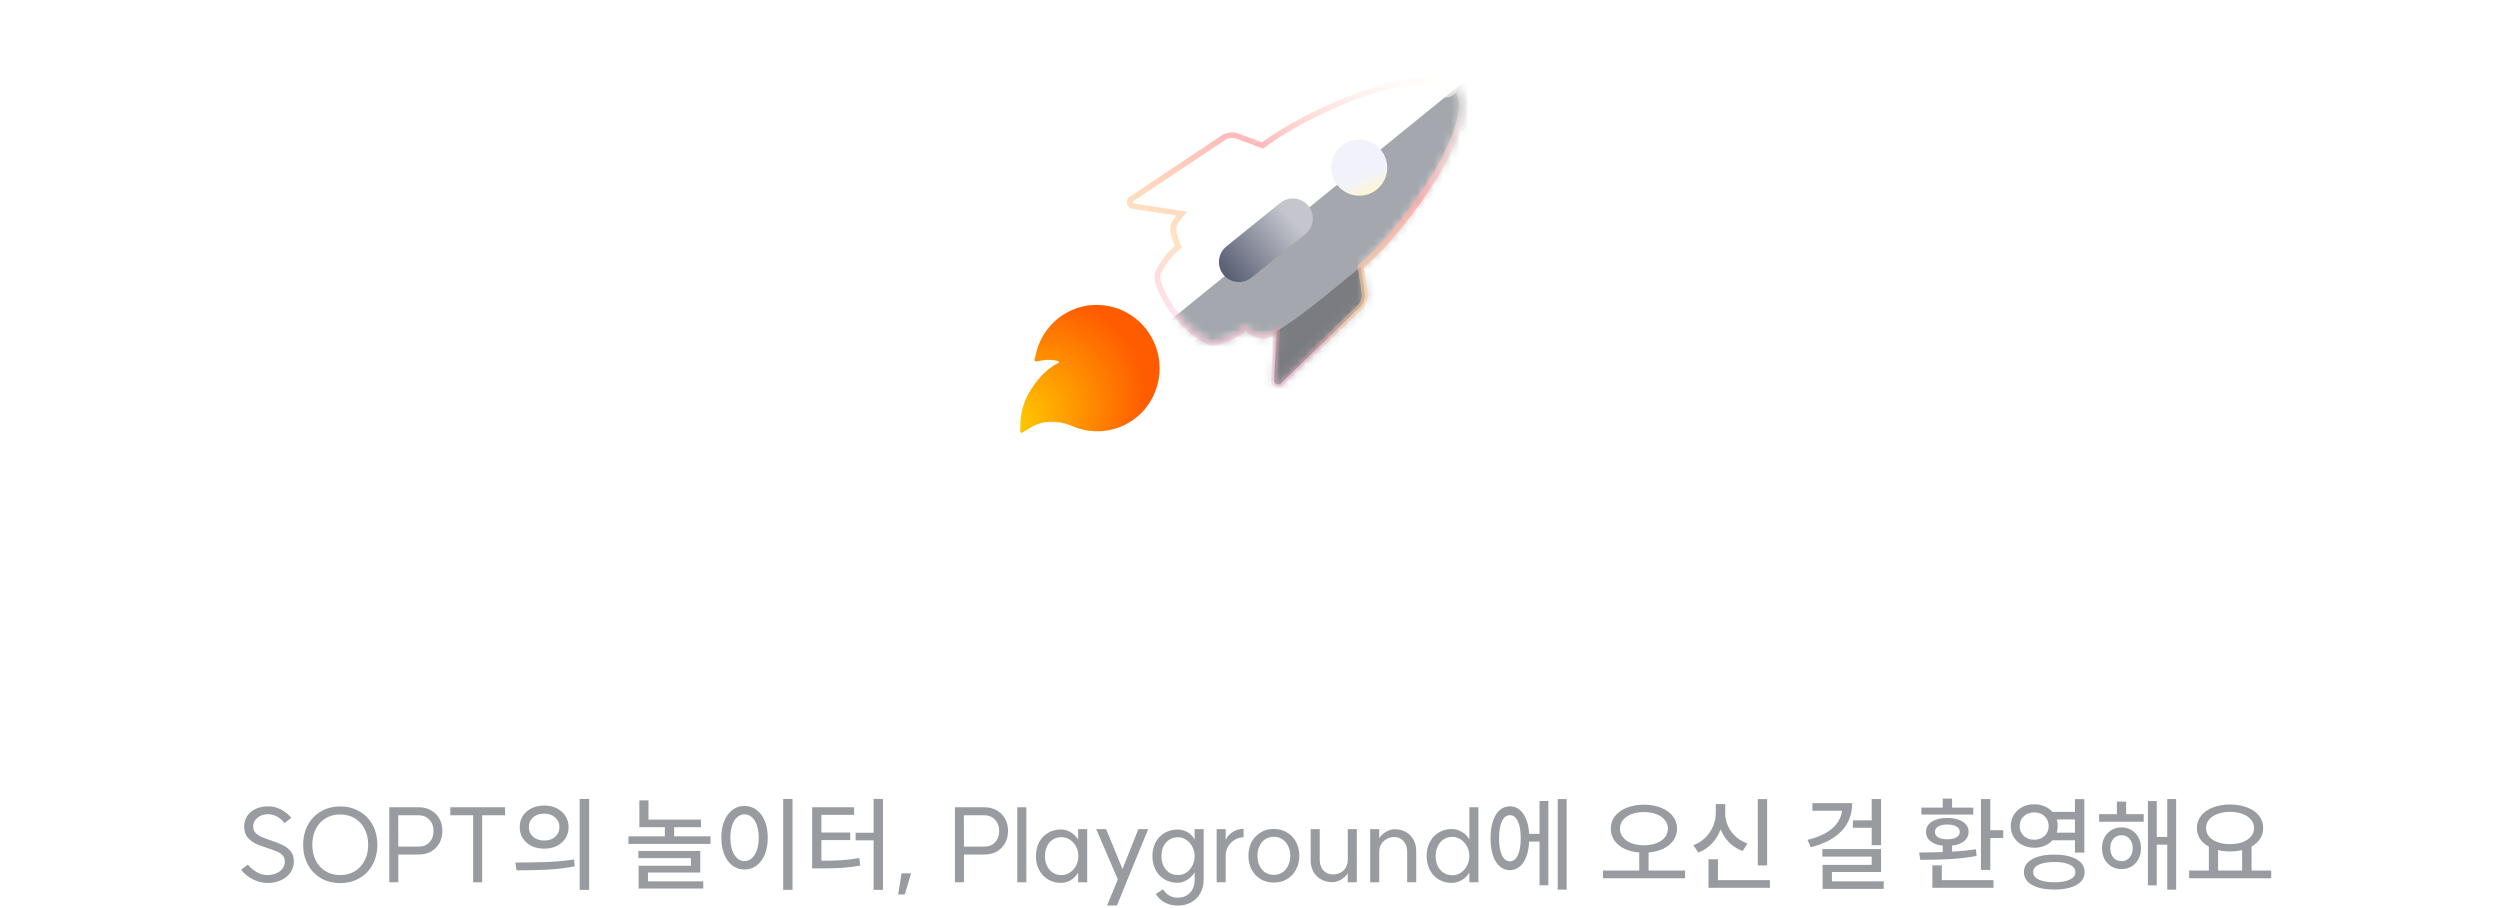 <svg width="292" height="106" viewBox="0 0 292 106" fill="none" xmlns="http://www.w3.org/2000/svg">
<path d="M3.181 77.616C3.703 78.786 4.729 79.416 6.259 79.362C8.527 79.29 9.319 76.572 7.015 75.87C6.169 75.564 4.675 75.15 3.379 74.286C1.525 73.026 1.309 71.046 2.011 69.57C2.785 67.95 4.819 67.392 6.133 67.5C7.285 67.59 8.869 68.04 9.841 69.444L8.059 70.668C7.555 69.948 6.835 69.732 5.971 69.66C5.215 69.606 4.297 69.804 3.955 70.506C3.685 71.136 3.631 71.82 4.585 72.486C5.593 73.17 6.817 73.512 7.717 73.836C12.271 75.294 10.975 81.396 6.331 81.522C4.081 81.594 2.029 80.424 1.201 78.462L3.181 77.616ZM18.444 79.164C21.18 79.164 22.98 77.112 22.98 74.502C22.98 71.91 21.18 69.84 18.444 69.84C15.708 69.84 13.908 71.91 13.908 74.502C13.908 77.112 15.708 79.164 18.444 79.164ZM11.748 74.502C11.748 70.758 14.484 67.662 18.444 67.662C22.404 67.662 25.158 70.758 25.158 74.502C25.158 78.264 22.404 81.342 18.444 81.342C14.484 81.342 11.748 78.264 11.748 74.502ZM32.748 74.592C33.99 74.592 34.98 73.494 34.98 72.27C34.98 71.028 33.972 69.93 32.73 69.93H29.256V74.592H32.748ZM27.096 81.198V67.806H32.712C35.178 67.806 37.14 69.804 37.14 72.27C37.14 74.7 35.178 76.716 32.712 76.716H29.256V81.198H27.096ZM47.812 67.806V69.93H44.05V81.198H41.89V69.93H38.092V67.806H47.812ZM55.121 67.32H66.299V68.76C66.299 70.272 66.299 71.928 65.885 74.196H68.027V76.014H61.781V82.53H59.531V76.014H53.447V74.196H63.653C64.067 72.108 64.103 70.506 64.103 69.102H55.121V67.32ZM72.924 67.23H75.192V68.58C75.192 70.74 76.29 72.738 78.828 73.548L77.657 75.294C75.966 74.7 74.796 73.584 74.112 72.162C73.391 73.818 72.096 75.132 70.188 75.78L69.017 73.98C71.736 73.098 72.924 70.938 72.924 68.688V67.23ZM71.645 79.362C71.645 77.418 73.769 76.248 77.171 76.248C80.573 76.248 82.68 77.418 82.68 79.362C82.68 81.36 80.573 82.512 77.171 82.512C73.769 82.512 71.645 81.36 71.645 79.362ZM73.895 79.362C73.895 80.316 75.029 80.802 77.171 80.802C79.296 80.802 80.466 80.316 80.466 79.362C80.466 78.444 79.296 77.976 77.171 77.976C75.029 77.976 73.895 78.444 73.895 79.362ZM77.37 71.172V69.354H80.376V66.384H82.626V75.834H80.376V71.172H77.37ZM96.198 66.366H98.412V78.588H96.198V77.274H93.138V75.762H96.198V66.366ZM84.822 73.53C87.774 73.53 91.698 73.494 95.1 73.062L95.244 74.646C93.966 74.862 92.652 75.006 91.356 75.114V78.156H89.124V75.24C87.684 75.294 86.316 75.312 85.11 75.312L84.822 73.53ZM85.992 69.804C85.992 68.094 87.648 66.924 90.006 66.924C92.364 66.924 94.02 68.094 94.02 69.804C94.02 71.532 92.364 72.666 90.006 72.666C87.648 72.666 85.992 71.532 85.992 69.804ZM86.874 82.206V77.436H89.088V80.424H98.79V82.206H86.874ZM88.116 69.804C88.116 70.614 88.908 71.046 90.006 71.046C91.14 71.046 91.914 70.614 91.914 69.804C91.914 68.994 91.14 68.562 90.006 68.562C88.908 68.562 88.116 68.994 88.116 69.804ZM107.916 67.176C111.318 67.176 113.928 69.048 113.928 71.82C113.928 74.628 111.318 76.464 107.916 76.464C104.532 76.464 101.904 74.628 101.904 71.82C101.904 69.048 104.532 67.176 107.916 67.176ZM100.644 80.532V78.696H115.242V80.532H100.644ZM104.1 71.82C104.1 73.584 105.684 74.646 107.916 74.646C110.166 74.646 111.75 73.584 111.75 71.82C111.75 70.056 110.166 68.994 107.916 68.994C105.684 68.994 104.1 70.056 104.1 71.82ZM116.377 78.876H122.533V76.41H118.069V71.01H127.105V69.192H118.033V67.428H129.319V72.738H120.265V74.628H129.679V76.41H124.765V78.876H130.975V80.694H116.377V78.876ZM146.68 66.384H148.912V70.38H151.09V72.198H148.912V76.086H146.68V66.384ZM136.258 69.606V67.842H139.876V66.258H142.108V67.842H145.744V69.606H136.258ZM137.05 73.008C137.05 71.298 138.67 70.11 141.01 70.11C143.332 70.11 144.952 71.298 144.952 73.008C144.952 74.754 143.332 75.906 141.01 75.906C138.67 75.906 137.05 74.754 137.05 73.008ZM138.472 82.332V76.806H148.912V82.332H138.472ZM139.192 73.008C139.192 73.836 139.912 74.286 141.01 74.286C142.072 74.286 142.81 73.836 142.81 73.008C142.81 72.198 142.072 71.766 141.01 71.766C139.912 71.766 139.192 72.198 139.192 73.008ZM140.65 80.568H146.734V78.57H140.65V80.568ZM155.878 68.22C155.878 72.234 155.5 75.852 153.466 79.056L151.738 78.12C153.394 75.6 153.88 73.134 153.988 70.002H152.26V68.22H155.878ZM155.32 78.912C157.156 76.158 157.534 73.278 157.588 70.002H156.364V68.22H159.478C159.478 69.642 159.442 71.064 159.316 72.45H160.702V66.726H162.79V81.774H160.702V74.232H159.1C158.758 76.23 158.164 78.12 157.048 79.884L155.32 78.912ZM163.816 82.512V66.384H165.922V82.512H163.816ZM178.108 66.384H180.34V72.702H182.698V74.556H180.34V82.512H178.108V66.384ZM167.632 70.56V68.778H171.232V66.636H173.482V68.778H177.046V70.56H167.632ZM168.298 75.348C168.298 73.098 170.026 71.514 172.366 71.514C174.706 71.514 176.452 73.098 176.452 75.348C176.452 77.58 174.706 79.164 172.366 79.164C170.026 79.164 168.298 77.58 168.298 75.348ZM170.44 75.348C170.44 76.59 171.232 77.346 172.366 77.346C173.5 77.346 174.31 76.59 174.31 75.348C174.31 74.088 173.5 73.314 172.366 73.314C171.232 73.314 170.44 74.088 170.44 75.348ZM195.173 66.366H197.297V82.494H195.173V66.366ZM183.239 77.58C186.497 75.636 187.919 73.278 188.225 70.074H184.121V68.292H190.421C190.421 69.822 190.259 71.262 189.863 72.594H191.771V66.726H193.859V81.774H191.771V74.376H189.179C188.261 76.212 186.767 77.814 184.499 79.146L183.239 77.58ZM204.416 67.824H212.732V69.588H206.648V72.936H212.822V74.736H209.708V77.418C211.04 77.364 212.354 77.274 213.596 77.13L213.758 78.75C210.284 79.29 206.648 79.344 203.642 79.326L203.372 77.508C204.65 77.508 206.036 77.508 207.476 77.49V74.736H204.416V67.824ZM214.496 82.53V66.348H216.728V82.53H214.496ZM223.442 67.5C225.602 67.5 227.24 69.282 227.546 72.216H230.336V66.348H232.55V82.53H230.336V73.998H227.564C227.348 77.094 225.674 79.002 223.442 79.002C221.048 79.002 219.302 76.788 219.302 73.242C219.302 69.714 221.048 67.5 223.442 67.5ZM221.426 73.242C221.426 75.654 222.236 76.986 223.442 76.986C224.666 76.986 225.476 75.654 225.476 73.242C225.476 70.83 224.666 69.516 223.442 69.516C222.236 69.516 221.426 70.83 221.426 73.242ZM250.109 66.366H252.341V82.494H250.109V66.366ZM238.985 77.976C243.125 76.014 244.925 73.422 245.267 69.822H239.813V68.04H247.553C247.553 72.954 245.843 76.986 240.137 79.74L238.985 77.976ZM254.897 67.824H256.715V71.586H257.867V67.824H259.649V78.714H254.897V67.824ZM256.715 76.932H257.867V73.314H256.715V76.932ZM260.405 78.714V67.824H262.205V71.586H263.375V67.824H265.157V72.216H266.435V66.384H268.559V82.512H266.435V73.998H265.157V78.714H260.405ZM262.205 76.932H263.375V73.314H262.205V76.932ZM270.414 78.786H273.654V74.808C272.43 74.052 271.674 72.9 271.674 71.478C271.674 68.868 274.23 67.176 277.686 67.176C281.16 67.176 283.698 68.868 283.698 71.478C283.698 72.882 282.96 74.034 281.754 74.79V78.786H285.012V80.604H270.414V78.786ZM273.888 71.478C273.888 73.098 275.418 74.052 277.686 74.052C279.972 74.052 281.502 73.098 281.502 71.478C281.502 69.858 279.972 68.904 277.686 68.904C275.418 68.904 273.888 69.858 273.888 71.478ZM275.886 78.786H279.522V75.618C278.946 75.744 278.334 75.798 277.686 75.798C277.056 75.798 276.444 75.744 275.886 75.636V78.786ZM290.16 67.158L289.836 77.328H287.748L287.37 67.158H290.16ZM287.586 80.28C287.586 79.614 288.018 79.074 288.792 79.074C289.584 79.074 289.998 79.614 289.998 80.28C289.998 80.964 289.584 81.504 288.792 81.504C288.018 81.504 287.586 80.964 287.586 80.28Z" fill="white"/>
<path d="M28.948 100.984C29.252 101.352 29.604 101.648 30.004 101.872C30.404 102.096 30.808 102.208 31.216 102.208C31.816 102.208 32.308 102.06 32.692 101.764C33.076 101.46 33.268 101.072 33.268 100.6C33.268 100.32 33.18 100.088 33.004 99.904C32.828 99.72 32.612 99.572 32.356 99.46C32.1 99.348 31.736 99.216 31.264 99.064C30.672 98.872 30.196 98.692 29.836 98.524C29.476 98.348 29.164 98.1 28.9 97.78C28.644 97.46 28.516 97.044 28.516 96.532C28.516 96.084 28.632 95.68 28.864 95.32C29.104 94.96 29.436 94.68 29.86 94.48C30.292 94.28 30.78 94.18 31.324 94.18C31.844 94.18 32.34 94.304 32.812 94.552C33.292 94.792 33.696 95.116 34.024 95.524L33.232 96.136C32.992 95.816 32.704 95.564 32.368 95.38C32.04 95.196 31.692 95.104 31.324 95.104C30.812 95.104 30.392 95.24 30.064 95.512C29.736 95.776 29.572 96.116 29.572 96.532C29.572 96.828 29.664 97.076 29.848 97.276C30.032 97.468 30.26 97.624 30.532 97.744C30.804 97.864 31.176 98.004 31.648 98.164C32.224 98.356 32.688 98.54 33.04 98.716C33.4 98.884 33.704 99.12 33.952 99.424C34.2 99.728 34.324 100.12 34.324 100.6C34.324 101.088 34.192 101.524 33.928 101.908C33.664 102.292 33.296 102.592 32.824 102.808C32.352 103.024 31.816 103.132 31.216 103.132C30.64 103.124 30.076 102.98 29.524 102.7C28.98 102.42 28.524 102.048 28.156 101.584L28.948 100.984ZM39.741 102.208C40.381 102.208 40.945 102.06 41.433 101.764C41.929 101.468 42.313 101.052 42.585 100.516C42.865 99.98 43.005 99.364 43.005 98.668C43.005 97.972 42.865 97.356 42.585 96.82C42.313 96.284 41.929 95.868 41.433 95.572C40.945 95.276 40.381 95.128 39.741 95.128C39.101 95.128 38.533 95.276 38.037 95.572C37.541 95.868 37.157 96.284 36.885 96.82C36.613 97.356 36.477 97.972 36.477 98.668C36.477 99.364 36.613 99.98 36.885 100.516C37.157 101.052 37.541 101.468 38.037 101.764C38.533 102.06 39.101 102.208 39.741 102.208ZM35.409 98.668C35.409 97.804 35.593 97.032 35.961 96.352C36.329 95.672 36.841 95.144 37.497 94.768C38.153 94.384 38.901 94.192 39.741 94.192C40.573 94.192 41.317 94.384 41.973 94.768C42.637 95.144 43.153 95.672 43.521 96.352C43.889 97.032 44.073 97.804 44.073 98.668C44.073 99.532 43.889 100.304 43.521 100.984C43.153 101.664 42.637 102.196 41.973 102.58C41.317 102.956 40.573 103.144 39.741 103.144C38.901 103.144 38.153 102.956 37.497 102.58C36.841 102.196 36.329 101.664 35.961 100.984C35.593 100.304 35.409 99.532 35.409 98.668ZM48.91 98.884C49.422 98.884 49.838 98.716 50.158 98.38C50.478 98.036 50.638 97.592 50.638 97.048C50.638 96.512 50.474 96.076 50.146 95.74C49.826 95.396 49.41 95.224 48.898 95.224H46.51L46.522 98.884H48.91ZM45.466 94.288H48.934C49.462 94.288 49.934 94.408 50.35 94.648C50.766 94.88 51.09 95.204 51.322 95.62C51.554 96.036 51.67 96.512 51.67 97.048C51.67 97.584 51.554 98.06 51.322 98.476C51.09 98.892 50.766 99.22 50.35 99.46C49.934 99.692 49.462 99.808 48.934 99.808H46.522V103.048H45.466V94.288ZM58.993 95.224H56.317V103.048H55.261V95.224H52.597V94.288H58.993V95.224ZM63.569 94.084C64.113 94.084 64.601 94.192 65.033 94.408C65.465 94.624 65.801 94.924 66.041 95.308C66.289 95.684 66.413 96.116 66.413 96.604C66.413 97.092 66.289 97.528 66.041 97.912C65.801 98.296 65.465 98.596 65.033 98.812C64.601 99.02 64.113 99.124 63.569 99.124C63.017 99.124 62.521 99.02 62.081 98.812C61.649 98.596 61.309 98.296 61.061 97.912C60.821 97.528 60.701 97.092 60.701 96.604C60.701 96.116 60.821 95.684 61.061 95.308C61.309 94.924 61.649 94.624 62.081 94.408C62.521 94.192 63.017 94.084 63.569 94.084ZM60.197 100.744C61.541 100.744 62.765 100.724 63.869 100.684C64.981 100.636 66.041 100.536 67.049 100.384L67.133 101.188C66.093 101.388 65.029 101.516 63.941 101.572C62.861 101.628 61.657 101.656 60.329 101.656L60.197 100.744ZM61.769 96.604C61.769 97.068 61.937 97.448 62.273 97.744C62.617 98.032 63.049 98.176 63.569 98.176C64.081 98.176 64.505 98.032 64.841 97.744C65.177 97.448 65.345 97.068 65.345 96.604C65.345 96.14 65.177 95.764 64.841 95.476C64.505 95.18 64.081 95.032 63.569 95.032C63.049 95.032 62.617 95.176 62.273 95.464C61.937 95.752 61.769 96.132 61.769 96.604ZM67.709 93.316H68.813V103.936H67.709V93.316ZM75.743 93.484V95.728H81.875V96.616H78.743V97.684H82.991V98.572H73.403V97.684H77.651V96.616H74.675V93.484H75.743ZM74.567 99.388H81.791V101.908H75.683V102.94H82.139V103.78H74.591V101.116H80.699V100.228H74.567V99.388ZM92.567 93.316V103.936H91.475V93.316H92.567ZM84.251 97.84C84.251 97.096 84.367 96.444 84.599 95.884C84.831 95.324 85.151 94.892 85.559 94.588C85.967 94.284 86.435 94.132 86.963 94.132C87.483 94.132 87.947 94.284 88.355 94.588C88.771 94.892 89.095 95.324 89.327 95.884C89.559 96.444 89.675 97.096 89.675 97.84C89.675 98.584 89.559 99.24 89.327 99.808C89.095 100.368 88.771 100.8 88.355 101.104C87.947 101.408 87.483 101.56 86.963 101.56C86.435 101.56 85.967 101.408 85.559 101.104C85.151 100.8 84.831 100.368 84.599 99.808C84.367 99.24 84.251 98.584 84.251 97.84ZM85.307 97.84C85.307 98.392 85.375 98.876 85.511 99.292C85.655 99.7 85.851 100.016 86.099 100.24C86.355 100.464 86.643 100.576 86.963 100.576C87.283 100.576 87.567 100.464 87.815 100.24C88.071 100.016 88.267 99.7 88.403 99.292C88.547 98.876 88.619 98.392 88.619 97.84C88.619 97.288 88.547 96.808 88.403 96.4C88.267 95.984 88.071 95.668 87.815 95.452C87.567 95.228 87.283 95.116 86.963 95.116C86.643 95.116 86.355 95.228 86.099 95.452C85.851 95.668 85.655 95.984 85.511 96.4C85.375 96.808 85.307 97.288 85.307 97.84ZM103.128 93.316V103.936H102.036V98.152H99.936V97.264H102.036V93.316H103.128ZM94.859 94.288H99.755V95.176H95.939V97.24H99.311V98.116H95.939V100.528C96.883 100.528 97.688 100.508 98.352 100.468C99.016 100.42 99.688 100.336 100.368 100.216L100.476 101.104C99.748 101.232 99.023 101.32 98.303 101.368C97.591 101.408 96.716 101.428 95.675 101.428H94.859V94.288ZM105.684 104.476H104.904L105.3 102.004H106.416L105.684 104.476ZM114.98 98.884C115.492 98.884 115.908 98.716 116.228 98.38C116.548 98.036 116.708 97.592 116.708 97.048C116.708 96.512 116.544 96.076 116.216 95.74C115.896 95.396 115.48 95.224 114.968 95.224H112.58L112.592 98.884H114.98ZM111.536 94.288H115.004C115.532 94.288 116.004 94.408 116.42 94.648C116.836 94.88 117.16 95.204 117.392 95.62C117.624 96.036 117.74 96.512 117.74 97.048C117.74 97.584 117.624 98.06 117.392 98.476C117.16 98.892 116.836 99.22 116.42 99.46C116.004 99.692 115.532 99.808 115.004 99.808H112.592V103.048H111.536V94.288ZM119.876 94.288V103.048H118.82V94.288H119.876ZM123.985 102.208C124.329 102.208 124.649 102.112 124.945 101.92C125.249 101.728 125.493 101.464 125.677 101.128C125.861 100.784 125.953 100.404 125.953 99.988C125.953 99.572 125.861 99.196 125.677 98.86C125.493 98.524 125.249 98.26 124.945 98.068C124.649 97.876 124.329 97.78 123.985 97.78C123.609 97.78 123.273 97.872 122.977 98.056C122.689 98.24 122.461 98.5 122.293 98.836C122.133 99.172 122.053 99.556 122.053 99.988C122.053 100.644 122.233 101.18 122.593 101.596C122.953 102.004 123.417 102.208 123.985 102.208ZM120.997 99.988C120.997 99.388 121.121 98.852 121.369 98.38C121.617 97.908 121.965 97.54 122.413 97.276C122.861 97.012 123.369 96.88 123.937 96.88C124.305 96.88 124.665 96.98 125.017 97.18C125.369 97.372 125.673 97.664 125.929 98.056V96.844H126.985V103.048H125.929V101.932C125.665 102.34 125.361 102.64 125.017 102.832C124.673 103.024 124.313 103.12 123.937 103.12C123.369 103.12 122.861 102.988 122.413 102.724C121.965 102.452 121.617 102.08 121.369 101.608C121.121 101.136 120.997 100.596 120.997 99.988ZM129.311 105.76L130.559 102.712L128.039 96.844H129.191L131.111 101.5L132.959 96.844H134.111L131.759 102.568L130.463 105.76H129.311ZM137.59 102.208C137.95 102.208 138.278 102.108 138.574 101.908C138.87 101.708 139.102 101.44 139.27 101.104C139.446 100.76 139.534 100.388 139.534 99.988C139.534 99.604 139.446 99.244 139.27 98.908C139.102 98.564 138.866 98.292 138.562 98.092C138.266 97.892 137.942 97.792 137.59 97.792C137.214 97.792 136.878 97.884 136.582 98.068C136.294 98.252 136.066 98.512 135.898 98.848C135.738 99.184 135.658 99.564 135.658 99.988C135.658 100.42 135.738 100.804 135.898 101.14C136.066 101.476 136.294 101.74 136.582 101.932C136.878 102.116 137.214 102.208 137.59 102.208ZM134.602 99.988C134.602 99.388 134.726 98.856 134.974 98.392C135.222 97.92 135.57 97.552 136.018 97.288C136.466 97.024 136.974 96.892 137.542 96.892C137.958 96.892 138.346 96.996 138.706 97.204C139.066 97.404 139.342 97.688 139.534 98.056V96.844H140.59V102.724C140.59 103.316 140.462 103.844 140.206 104.308C139.958 104.772 139.602 105.132 139.138 105.388C138.682 105.644 138.15 105.772 137.542 105.772C137.014 105.772 136.53 105.66 136.09 105.436C135.658 105.22 135.294 104.88 134.998 104.416L135.838 103.876C136.062 104.212 136.314 104.456 136.594 104.608C136.874 104.768 137.19 104.848 137.542 104.848C138.158 104.848 138.642 104.656 138.994 104.272C139.354 103.888 139.534 103.388 139.534 102.772V101.896C139.31 102.264 139.01 102.56 138.634 102.784C138.266 103 137.902 103.108 137.542 103.108C136.974 103.108 136.466 102.976 136.018 102.712C135.57 102.448 135.222 102.08 134.974 101.608C134.726 101.136 134.602 100.596 134.602 99.988ZM143.162 98.092C143.33 97.716 143.606 97.408 143.99 97.168C144.382 96.928 144.802 96.808 145.25 96.808V97.792C144.874 97.792 144.526 97.892 144.206 98.092C143.886 98.292 143.63 98.556 143.438 98.884C143.254 99.204 143.162 99.544 143.162 99.904V103.048H142.106V96.844H143.162V98.092ZM148.781 102.184C149.157 102.184 149.489 102.092 149.777 101.908C150.065 101.716 150.289 101.452 150.449 101.116C150.617 100.772 150.701 100.384 150.701 99.952C150.701 99.52 150.617 99.136 150.449 98.8C150.289 98.464 150.061 98.204 149.765 98.02C149.477 97.828 149.149 97.732 148.781 97.732C148.413 97.732 148.081 97.828 147.785 98.02C147.497 98.204 147.273 98.464 147.113 98.8C146.953 99.136 146.873 99.52 146.873 99.952C146.873 100.384 146.953 100.772 147.113 101.116C147.273 101.452 147.497 101.716 147.785 101.908C148.081 102.092 148.413 102.184 148.781 102.184ZM145.817 99.952C145.817 99.344 145.941 98.804 146.189 98.332C146.445 97.86 146.797 97.492 147.245 97.228C147.693 96.956 148.205 96.82 148.781 96.82C149.357 96.82 149.869 96.956 150.317 97.228C150.773 97.492 151.125 97.86 151.373 98.332C151.629 98.804 151.757 99.344 151.757 99.952C151.757 100.56 151.629 101.1 151.373 101.572C151.125 102.044 150.773 102.416 150.317 102.688C149.869 102.952 149.357 103.084 148.781 103.084C148.205 103.084 147.693 102.952 147.245 102.688C146.797 102.416 146.445 102.044 146.189 101.572C145.941 101.1 145.817 100.56 145.817 99.952ZM154.144 100.42C154.144 100.932 154.288 101.348 154.576 101.668C154.864 101.98 155.236 102.136 155.692 102.136C156.204 102.136 156.62 101.976 156.94 101.656C157.26 101.336 157.42 100.92 157.42 100.408V96.844H158.476V103.048H157.42V102.004C157.22 102.308 156.952 102.556 156.616 102.748C156.28 102.94 155.952 103.036 155.632 103.036C155.144 103.036 154.704 102.932 154.312 102.724C153.928 102.508 153.628 102.208 153.412 101.824C153.196 101.44 153.088 101 153.088 100.504V96.844H154.144V100.42ZM164.357 99.496C164.357 98.976 164.217 98.56 163.937 98.248C163.665 97.928 163.297 97.768 162.833 97.768C162.505 97.768 162.205 97.848 161.933 98.008C161.669 98.16 161.461 98.368 161.309 98.632C161.165 98.896 161.093 99.184 161.093 99.496V103.048H160.037V96.844H161.093V97.9C161.293 97.596 161.557 97.348 161.885 97.156C162.221 96.956 162.557 96.856 162.893 96.856C163.357 96.856 163.781 96.956 164.165 97.156C164.549 97.356 164.853 97.652 165.077 98.044C165.301 98.428 165.413 98.892 165.413 99.436V103.048H164.357V99.496ZM169.582 103.12C169.006 103.12 168.494 102.988 168.046 102.724C167.598 102.452 167.25 102.08 167.002 101.608C166.754 101.128 166.63 100.584 166.63 99.976C166.63 99.368 166.754 98.828 167.002 98.356C167.25 97.876 167.598 97.504 168.046 97.24C168.494 96.968 169.006 96.832 169.582 96.832C169.95 96.832 170.318 96.932 170.686 97.132C171.062 97.324 171.374 97.628 171.622 98.044V94.288H172.678V103.048H171.622V101.92C171.366 102.32 171.054 102.62 170.686 102.82C170.318 103.02 169.95 103.12 169.582 103.12ZM167.686 99.988C167.686 100.42 167.766 100.808 167.926 101.152C168.094 101.488 168.326 101.752 168.622 101.944C168.926 102.136 169.266 102.232 169.642 102.232C169.994 102.232 170.322 102.132 170.626 101.932C170.93 101.724 171.17 101.448 171.346 101.104C171.53 100.76 171.622 100.388 171.622 99.988C171.622 99.588 171.53 99.216 171.346 98.872C171.17 98.528 170.93 98.256 170.626 98.056C170.322 97.848 169.994 97.744 169.642 97.744C169.266 97.744 168.926 97.84 168.622 98.032C168.326 98.224 168.094 98.492 167.926 98.836C167.766 99.172 167.686 99.556 167.686 99.988ZM182.985 93.328V103.912H181.941V93.328H182.985ZM174.093 97.9C174.093 97.148 174.185 96.492 174.369 95.932C174.553 95.364 174.813 94.932 175.149 94.636C175.493 94.332 175.893 94.18 176.349 94.18C176.989 94.18 177.509 94.468 177.909 95.044C178.317 95.62 178.549 96.404 178.605 97.396H179.817V93.556H180.849V103.396H179.817V98.296H178.605C178.557 99.328 178.329 100.144 177.921 100.744C177.521 101.336 176.997 101.632 176.349 101.632C175.893 101.632 175.493 101.48 175.149 101.176C174.813 100.872 174.553 100.44 174.369 99.88C174.185 99.32 174.093 98.66 174.093 97.9ZM175.089 97.9C175.089 98.748 175.201 99.412 175.425 99.892C175.649 100.364 175.957 100.6 176.349 100.6C176.749 100.6 177.061 100.364 177.285 99.892C177.509 99.412 177.621 98.748 177.621 97.9C177.621 97.06 177.509 96.404 177.285 95.932C177.061 95.452 176.749 95.212 176.349 95.212C175.957 95.212 175.649 95.452 175.425 95.932C175.201 96.404 175.089 97.06 175.089 97.9ZM192.003 93.988C192.747 93.988 193.411 94.104 193.995 94.336C194.587 94.568 195.047 94.896 195.375 95.32C195.711 95.744 195.879 96.232 195.879 96.784C195.879 97.296 195.739 97.752 195.459 98.152C195.179 98.552 194.787 98.876 194.283 99.124C193.787 99.364 193.211 99.512 192.555 99.568V101.68H196.815V102.58H187.227V101.68H191.463V99.568C190.815 99.52 190.239 99.376 189.735 99.136C189.231 98.888 188.839 98.564 188.559 98.164C188.279 97.756 188.139 97.296 188.139 96.784C188.139 96.232 188.303 95.744 188.631 95.32C188.967 94.896 189.427 94.568 190.011 94.336C190.595 94.104 191.259 93.988 192.003 93.988ZM189.207 96.784C189.207 97.168 189.327 97.508 189.567 97.804C189.807 98.1 190.139 98.328 190.563 98.488C190.987 98.648 191.467 98.728 192.003 98.728C192.547 98.728 193.031 98.648 193.455 98.488C193.879 98.328 194.211 98.1 194.451 97.804C194.691 97.508 194.811 97.168 194.811 96.784C194.811 96.4 194.691 96.064 194.451 95.776C194.211 95.48 193.879 95.252 193.455 95.092C193.031 94.932 192.547 94.852 192.003 94.852C191.467 94.852 190.987 94.932 190.563 95.092C190.139 95.252 189.807 95.48 189.567 95.776C189.327 96.064 189.207 96.4 189.207 96.784ZM206.403 93.34V101.08H205.311V93.34H206.403ZM197.787 98.716C198.323 98.516 198.787 98.224 199.179 97.84C199.571 97.456 199.871 97.016 200.079 96.52C200.295 96.024 200.403 95.512 200.403 94.984V93.916H201.507V94.984C201.507 95.76 201.739 96.472 202.203 97.12C202.675 97.768 203.311 98.236 204.111 98.524L203.535 99.4C202.935 99.176 202.415 98.848 201.975 98.416C201.543 97.976 201.207 97.46 200.967 96.868C200.735 97.5 200.395 98.052 199.947 98.524C199.507 98.996 198.979 99.348 198.363 99.58L197.787 98.716ZM199.551 100.36H200.655V102.796H206.727V103.696H199.551V100.36ZM219.705 93.328V98.716H218.613V96.688H216.417V95.812H218.613V93.328H219.705ZM211.113 98.092C212.337 97.804 213.293 97.368 213.981 96.784C214.669 96.192 215.057 95.496 215.145 94.696H211.689V93.808H216.333C216.333 95.12 215.913 96.212 215.073 97.084C214.241 97.948 213.049 98.572 211.497 98.956L211.113 98.092ZM212.853 99.172H219.705V101.848H213.969V102.94H220.017V103.816H212.877V101.02H218.613V100.048H212.853V99.172ZM232.467 93.328V96.964H233.979V97.876H232.467V101.608H231.375V93.328H232.467ZM224.151 99.568C225.103 99.568 226.023 99.552 226.911 99.52V98.776C226.311 98.712 225.835 98.54 225.483 98.26C225.131 97.972 224.955 97.608 224.955 97.168C224.955 96.664 225.179 96.268 225.627 95.98C226.083 95.684 226.687 95.536 227.439 95.536C228.191 95.536 228.795 95.684 229.251 95.98C229.707 96.268 229.935 96.664 229.935 97.168C229.935 97.6 229.759 97.96 229.407 98.248C229.063 98.528 228.595 98.7 228.003 98.764V99.472C228.939 99.424 229.867 99.332 230.787 99.196L230.871 99.976C229.871 100.16 228.819 100.284 227.715 100.348C226.619 100.404 225.479 100.432 224.295 100.432L224.151 99.568ZM224.415 94.324H226.911V93.28H228.003V94.324H230.475V95.14H224.415V94.324ZM225.699 101.068H226.803V102.796H232.839V103.696H225.699V101.068ZM225.999 97.168C225.999 97.44 226.127 97.652 226.383 97.804C226.639 97.956 226.991 98.032 227.439 98.032C227.887 98.032 228.243 97.956 228.507 97.804C228.771 97.652 228.903 97.44 228.903 97.168C228.903 96.896 228.771 96.684 228.507 96.532C228.243 96.38 227.887 96.304 227.439 96.304C226.991 96.304 226.639 96.38 226.383 96.532C226.127 96.684 225.999 96.896 225.999 97.168ZM237.604 93.94C238.036 93.94 238.436 94.02 238.804 94.18C239.172 94.332 239.48 94.548 239.728 94.828H242.356V93.34H243.448V99.58H242.356V98.14H239.728C239.48 98.42 239.172 98.636 238.804 98.788C238.436 98.94 238.036 99.016 237.604 99.016C237.084 99.016 236.616 98.908 236.2 98.692C235.784 98.476 235.456 98.176 235.216 97.792C234.976 97.408 234.856 96.972 234.856 96.484C234.856 95.996 234.976 95.56 235.216 95.176C235.456 94.784 235.784 94.48 236.2 94.264C236.616 94.048 237.084 93.94 237.604 93.94ZM235.9 96.484C235.9 96.956 236.06 97.34 236.38 97.636C236.708 97.932 237.116 98.08 237.604 98.08C238.092 98.08 238.492 97.932 238.804 97.636C239.124 97.34 239.284 96.956 239.284 96.484C239.284 96.012 239.124 95.628 238.804 95.332C238.492 95.036 238.092 94.888 237.604 94.888C237.108 94.888 236.7 95.036 236.38 95.332C236.06 95.628 235.9 96.012 235.9 96.484ZM236.392 101.86C236.392 101.22 236.708 100.72 237.34 100.36C237.972 100 238.84 99.82 239.944 99.82C241.04 99.82 241.904 100 242.536 100.36C243.168 100.72 243.484 101.22 243.484 101.86C243.484 102.5 243.168 103 242.536 103.36C241.904 103.72 241.04 103.9 239.944 103.9C238.84 103.9 237.972 103.72 237.34 103.36C236.708 103 236.392 102.5 236.392 101.86ZM237.472 101.86C237.472 102.236 237.688 102.528 238.12 102.736C238.56 102.944 239.168 103.048 239.944 103.048C240.72 103.048 241.324 102.944 241.756 102.736C242.188 102.528 242.404 102.236 242.404 101.86C242.404 101.492 242.188 101.204 241.756 100.996C241.324 100.788 240.72 100.684 239.944 100.684C239.168 100.684 238.56 100.788 238.12 100.996C237.688 101.204 237.472 101.492 237.472 101.86ZM242.356 97.252V95.716H240.232C240.304 95.956 240.34 96.212 240.34 96.484C240.34 96.756 240.304 97.012 240.232 97.252H242.356ZM247.252 95.092V93.628H248.332V95.092H250.384V95.98H245.176V95.092H247.252ZM245.512 99.064C245.512 98.6 245.608 98.184 245.8 97.816C246 97.448 246.272 97.16 246.616 96.952C246.96 96.744 247.352 96.64 247.792 96.64C248.224 96.64 248.612 96.744 248.956 96.952C249.308 97.16 249.58 97.448 249.772 97.816C249.972 98.184 250.072 98.6 250.072 99.064C250.072 99.544 249.972 99.968 249.772 100.336C249.58 100.704 249.312 100.992 248.968 101.2C248.624 101.408 248.232 101.512 247.792 101.512C247.352 101.512 246.96 101.408 246.616 101.2C246.272 100.992 246 100.704 245.8 100.336C245.608 99.968 245.512 99.544 245.512 99.064ZM246.484 99.064C246.484 99.52 246.604 99.888 246.844 100.168C247.092 100.448 247.408 100.588 247.792 100.588C248.176 100.588 248.488 100.448 248.728 100.168C248.976 99.888 249.1 99.52 249.1 99.064C249.1 98.616 248.976 98.252 248.728 97.972C248.488 97.692 248.176 97.552 247.792 97.552C247.408 97.552 247.092 97.692 246.844 97.972C246.604 98.252 246.484 98.616 246.484 99.064ZM250.876 93.568H251.908V97.756H253.132V93.328H254.176V103.912H253.132V98.656H251.908V103.408H250.876V93.568ZM257.992 101.68V98.884C257.552 98.644 257.208 98.34 256.96 97.972C256.72 97.596 256.6 97.176 256.6 96.712C256.6 96.168 256.764 95.688 257.092 95.272C257.428 94.856 257.888 94.536 258.472 94.312C259.056 94.08 259.72 93.964 260.464 93.964C261.216 93.964 261.884 94.08 262.468 94.312C263.06 94.536 263.52 94.856 263.848 95.272C264.176 95.688 264.34 96.168 264.34 96.712C264.34 97.176 264.22 97.592 263.98 97.96C263.748 98.32 263.416 98.624 262.984 98.872V101.68H265.276V102.58H255.688V101.68H257.992ZM257.668 96.712C257.668 97.088 257.784 97.42 258.016 97.708C258.256 97.988 258.588 98.208 259.012 98.368C259.436 98.52 259.92 98.596 260.464 98.596C261.008 98.596 261.492 98.52 261.916 98.368C262.34 98.208 262.672 97.988 262.912 97.708C263.152 97.42 263.272 97.088 263.272 96.712C263.272 96.336 263.152 96.008 262.912 95.728C262.672 95.44 262.34 95.22 261.916 95.068C261.492 94.908 261.008 94.828 260.464 94.828C259.92 94.828 259.436 94.908 259.012 95.068C258.588 95.22 258.256 95.44 258.016 95.728C257.784 96.008 257.668 96.336 257.668 96.712ZM261.88 101.68V99.292C261.464 99.396 260.992 99.448 260.464 99.448C259.952 99.448 259.488 99.396 259.072 99.292V101.68H261.88Z" fill="#989BA0"/>
<g clip-path="url(#clip0_924_1266)">
<g filter="url(#filter0_d_924_1266)">
<path fill-rule="evenodd" clip-rule="evenodd" d="M158.933 31.152C165.056 25.835 172.915 13.847 170.186 10.407C167.383 7.034 153.987 12.151 147.47 16.989L144.58 15.906C144.014 15.694 143.38 15.767 142.878 16.101L132.176 23.234C131.821 23.47 131.944 24.018 132.366 24.083L138.039 24.949C137.487 25.571 137.164 26.069 137.065 26.458C136.942 26.942 137.205 27.819 137.652 28.821C136.395 29.739 135.41 31.44 135.227 31.999C134.945 32.86 136.098 35.23 137.457 36.859C138.816 38.487 140.856 40.143 141.761 40.049C142.355 39.988 144.27 39.371 145.431 38.318C146.258 38.901 146.999 39.288 147.471 39.271C147.872 39.256 148.427 39.047 149.15 38.644L148.807 44.417C148.781 44.841 149.294 45.076 149.6 44.78L158.849 35.856C159.283 35.438 159.487 34.836 159.397 34.241L158.933 31.152Z" fill="white" fill-opacity="0.1"/>
</g>
<mask id="mask0_924_1266" style="mask-type:luminance" maskUnits="userSpaceOnUse" x="131" y="9" width="40" height="36">
<path fill-rule="evenodd" clip-rule="evenodd" d="M158.933 31.152C165.056 25.835 172.915 13.847 170.186 10.407C167.383 7.034 153.987 12.151 147.47 16.989L144.58 15.906C144.014 15.694 143.38 15.767 142.878 16.101L132.176 23.234C131.821 23.47 131.944 24.018 132.366 24.083L138.039 24.949C137.487 25.571 137.164 26.069 137.065 26.458C136.942 26.942 137.205 27.819 137.652 28.821C136.395 29.739 135.41 31.44 135.227 31.999C134.945 32.86 136.098 35.23 137.457 36.859C138.816 38.487 140.856 40.143 141.761 40.049C142.355 39.988 144.27 39.371 145.431 38.318C146.258 38.901 146.999 39.288 147.471 39.271C147.872 39.256 148.427 39.047 149.15 38.644L148.807 44.417C148.781 44.841 149.294 45.076 149.6 44.78L158.849 35.856C159.283 35.438 159.487 34.836 159.397 34.241L158.933 31.152Z" fill="white"/>
</mask>
<g mask="url(#mask0_924_1266)">
<path opacity="0.397" fill-rule="evenodd" clip-rule="evenodd" d="M177.695 4.107L189.434 18.713L144.672 55.059L132.934 40.453L177.695 4.107Z" fill="#00081B"/>
<g opacity="0.6" filter="url(#filter1_f_924_1266)">
<path d="M168.912 10.037C168.495 9.917 160.78 9.307 156.277 12.871C151.775 16.436 149.255 18.047 144.884 16.788C140.513 15.529 132.518 23.423 132.518 23.423C132.518 23.423 138.537 25.273 138.007 27.115C137.476 28.957 135.927 33.31 135.748 33.932" stroke="white" stroke-width="2.68" stroke-linecap="round"/>
</g>
</g>
<path fill-rule="evenodd" clip-rule="evenodd" d="M147.464 16.989L144.573 15.906C144.007 15.694 143.374 15.767 142.872 16.101L132.17 23.234C131.815 23.471 131.937 24.018 132.36 24.083L138.034 24.949C139.473 23.326 142.465 20.858 147.064 17.293C147.194 17.192 147.328 17.091 147.464 16.989Z" fill="white" fill-opacity="0.1"/>
<path fill-rule="evenodd" clip-rule="evenodd" d="M149.146 38.645L148.803 44.416C148.778 44.841 149.29 45.075 149.597 44.779L158.845 35.856C159.279 35.437 159.483 34.836 159.394 34.24L158.93 31.152C158.809 31.257 158.69 31.359 158.571 31.458C154.097 35.191 151.043 37.587 149.146 38.645Z" fill="black" fill-opacity="0.3"/>
<mask id="path-9-outside-1_924_1266" maskUnits="userSpaceOnUse" x="126.806" y="-0.203" width="55.179" height="48.698" fill="black">
<rect fill="white" x="126.806" y="-0.203" width="55.179" height="48.698"/>
<path fill-rule="evenodd" clip-rule="evenodd" d="M158.925 31.152C165.048 25.836 172.908 13.847 170.179 10.407C167.375 7.035 153.979 12.151 147.462 16.989L144.572 15.906C144.006 15.694 143.372 15.767 142.87 16.101L132.168 23.234C131.813 23.47 131.936 24.018 132.358 24.083L138.032 24.949C137.48 25.571 137.156 26.07 137.058 26.458C136.935 26.943 137.197 27.819 137.644 28.821C136.388 29.739 135.402 31.44 135.219 31.999C134.937 32.86 136.09 35.23 137.449 36.859C138.809 38.487 140.848 40.143 141.753 40.05C142.347 39.988 144.262 39.371 145.423 38.318C146.251 38.901 146.991 39.288 147.463 39.271C147.864 39.257 148.419 39.048 149.142 38.644L148.799 44.418C148.774 44.843 149.286 45.077 149.593 44.781L158.841 35.858C159.275 35.439 159.479 34.837 159.39 34.242L158.925 31.152Z"/>
</mask>
<path fill-rule="evenodd" clip-rule="evenodd" d="M158.925 31.152C165.048 25.836 172.908 13.847 170.179 10.407C167.375 7.035 153.979 12.151 147.462 16.989L144.572 15.906C144.006 15.694 143.372 15.767 142.87 16.101L132.168 23.234C131.813 23.47 131.936 24.018 132.358 24.083L138.032 24.949C137.48 25.571 137.156 26.07 137.058 26.458C136.935 26.943 137.197 27.819 137.644 28.821C136.388 29.739 135.402 31.44 135.219 31.999C134.937 32.86 136.09 35.23 137.449 36.859C138.809 38.487 140.848 40.143 141.753 40.05C142.347 39.988 144.262 39.371 145.423 38.318C146.251 38.901 146.991 39.288 147.463 39.271C147.864 39.257 148.419 39.048 149.142 38.644L148.799 44.418C148.774 44.843 149.286 45.077 149.593 44.781L158.841 35.858C159.275 35.439 159.479 34.837 159.39 34.242L158.925 31.152Z" fill="white" fill-opacity="0.1"/>
<path d="M170.179 10.407L170.459 10.221L170.454 10.215L170.179 10.407ZM158.925 31.152L158.684 30.917L158.555 31.028L158.58 31.191L158.925 31.152ZM147.462 16.989L147.336 17.286L147.526 17.357L147.684 17.24L147.462 16.989ZM144.572 15.906L144.445 16.203L144.445 16.203L144.572 15.906ZM142.87 16.101L143.078 16.362L143.078 16.362L142.87 16.101ZM132.168 23.234L131.961 22.973L131.961 22.973L132.168 23.234ZM132.358 24.083L132.409 23.766L132.409 23.766L132.358 24.083ZM138.032 24.949L138.303 25.155L138.685 24.724L138.083 24.632L138.032 24.949ZM137.058 26.458L136.718 26.38L136.718 26.38L137.058 26.458ZM137.644 28.821L137.864 29.074L138.066 28.927L137.966 28.704L137.644 28.821ZM135.219 31.999L135.553 32.097L135.553 32.097L135.219 31.999ZM141.753 40.05L141.708 39.73L141.708 39.73L141.753 40.05ZM145.423 38.318L145.632 38.064L145.39 37.894L145.176 38.087L145.423 38.318ZM147.463 39.271L147.483 39.592L147.483 39.592L147.463 39.271ZM149.142 38.644L149.49 38.668L149.527 38.051L148.958 38.369L149.142 38.644ZM148.799 44.418L148.451 44.395L148.451 44.395L148.799 44.418ZM149.593 44.781L149.847 45.005L149.847 45.005L149.593 44.781ZM158.841 35.858L159.095 36.081L159.095 36.081L158.841 35.858ZM159.39 34.242L159.044 34.281L159.044 34.281L159.39 34.242ZM169.899 10.594C170.481 11.327 170.54 12.592 170.094 14.271C169.655 15.925 168.751 17.886 167.564 19.92C165.189 23.988 161.714 28.286 158.684 30.917L159.167 31.388C162.259 28.703 165.776 24.348 168.179 20.232C169.381 18.174 170.313 16.16 170.771 14.434C171.223 12.731 171.241 11.207 170.459 10.221L169.899 10.594ZM147.684 17.24C150.908 14.847 155.851 12.374 160.334 10.922C162.576 10.196 164.681 9.732 166.387 9.653C168.116 9.573 169.316 9.893 169.904 10.599L170.454 10.215C169.64 9.235 168.114 8.93 166.339 9.012C164.541 9.095 162.364 9.58 160.092 10.316C155.546 11.789 150.533 14.293 147.241 16.738L147.684 17.24ZM147.589 16.692L144.698 15.609L144.445 16.203L147.336 17.286L147.589 16.692ZM144.698 15.609C144.017 15.354 143.258 15.444 142.663 15.84L143.078 16.362C143.487 16.09 143.995 16.034 144.445 16.203L144.698 15.609ZM142.663 15.84L131.961 22.973L132.376 23.495L143.078 16.362L142.663 15.84ZM131.961 22.973C131.658 23.174 131.568 23.504 131.631 23.782C131.693 24.062 131.924 24.341 132.307 24.399L132.409 23.766C132.371 23.76 132.329 23.733 132.313 23.663C132.297 23.593 132.323 23.53 132.376 23.495L131.961 22.973ZM132.307 24.399L137.981 25.266L138.083 24.632L132.409 23.766L132.307 24.399ZM137.397 26.536C137.477 26.223 137.757 25.771 138.303 25.155L137.76 24.743C137.203 25.371 136.836 25.917 136.718 26.38L137.397 26.536ZM137.966 28.704C137.747 28.211 137.576 27.758 137.476 27.376C137.373 26.983 137.355 26.703 137.397 26.536L136.718 26.38C136.638 26.698 136.689 27.099 136.799 27.516C136.91 27.943 137.095 28.429 137.322 28.939L137.966 28.704ZM135.553 32.097C135.631 31.858 135.905 31.321 136.323 30.722C136.739 30.127 137.276 29.503 137.864 29.074L137.425 28.569C136.756 29.057 136.172 29.743 135.735 30.368C135.301 30.989 134.99 31.582 134.885 31.902L135.553 32.097ZM137.724 36.666C137.063 35.874 136.45 34.898 136.039 34.019C135.833 33.579 135.681 33.171 135.598 32.828C135.512 32.474 135.509 32.231 135.553 32.097L134.885 31.902C134.788 32.198 134.824 32.575 134.918 32.958C135.014 33.352 135.182 33.8 135.399 34.264C135.833 35.192 136.476 36.215 137.174 37.052L137.724 36.666ZM141.708 39.73C141.592 39.742 141.375 39.697 141.05 39.537C140.739 39.383 140.377 39.149 139.991 38.854C139.221 38.266 138.389 37.463 137.724 36.666L137.174 37.052C137.869 37.883 138.737 38.723 139.552 39.346C139.959 39.657 140.362 39.92 140.73 40.102C141.084 40.277 141.462 40.403 141.798 40.368L141.708 39.73ZM145.176 38.087C144.634 38.579 143.904 38.978 143.226 39.263C142.542 39.551 141.953 39.705 141.708 39.73L141.798 40.368C142.148 40.332 142.813 40.148 143.525 39.848C144.243 39.546 145.051 39.11 145.67 38.549L145.176 38.087ZM147.443 38.95C147.302 38.955 147.067 38.896 146.734 38.736C146.411 38.58 146.037 38.35 145.632 38.064L145.215 38.572C145.637 38.869 146.047 39.124 146.419 39.303C146.781 39.477 147.152 39.604 147.483 39.592L147.443 38.95ZM148.958 38.369C148.239 38.77 147.749 38.939 147.443 38.95L147.483 39.592C147.979 39.574 148.599 39.326 149.327 38.92L148.958 38.369ZM148.794 38.621L148.451 44.395L149.147 44.441L149.49 38.668L148.794 38.621ZM148.451 44.395C148.43 44.737 148.631 45.024 148.921 45.157C149.214 45.291 149.584 45.258 149.847 45.005L149.338 44.557C149.312 44.583 149.29 44.59 149.276 44.592C149.26 44.594 149.242 44.592 149.222 44.583C149.185 44.566 149.142 44.523 149.147 44.441L148.451 44.395ZM149.847 45.005L159.095 36.081L158.587 35.634L149.338 44.557L149.847 45.005ZM159.095 36.081C159.603 35.591 159.838 34.892 159.735 34.204L159.044 34.281C159.12 34.783 158.946 35.287 158.587 35.634L159.095 36.081ZM159.735 34.204L159.27 31.114L158.58 31.191L159.044 34.281L159.735 34.204Z" fill="url(#paint0_linear_924_1266)" mask="url(#path-9-outside-1_924_1266)"/>
<ellipse cx="158.756" cy="19.585" rx="3.273" ry="3.269" transform="rotate(51.068 158.756 19.585)" fill="url(#paint1_linear_924_1266)"/>
<path fill-rule="evenodd" clip-rule="evenodd" d="M142.891 32.069C142.08 31.064 142.236 29.592 143.241 28.781L149.53 23.7C150.534 22.889 152.006 23.045 152.818 24.05V24.05C153.629 25.054 153.473 26.526 152.468 27.338L146.179 32.418C145.175 33.23 143.703 33.073 142.891 32.069V32.069Z" fill="url(#paint2_linear_924_1266)"/>
<g filter="url(#filter2_d_924_1266)">
<path fill-rule="evenodd" clip-rule="evenodd" d="M123.641 37.172C123.035 37.977 122.606 38.885 122.367 39.869L122.171 40.676C122.145 40.794 122.245 40.901 122.363 40.881L123.177 40.74C123.688 40.65 124.276 40.681 124.92 40.829C124.961 40.839 124.985 40.864 124.998 40.884C125.011 40.903 125.024 40.936 125.013 40.978C125.006 41.016 124.98 41.047 124.946 41.064C123.806 41.609 122.743 42.632 121.787 44.109C120.991 45.334 120.571 46.654 120.53 48.034L120.502 49.041C120.498 49.173 120.644 49.257 120.757 49.187L121.614 48.657C122.2 48.295 122.769 48.07 123.302 47.989C123.953 47.891 124.614 47.902 125.269 48.023C125.727 48.108 126.172 48.242 126.593 48.426C127.609 48.87 128.731 49.078 129.831 49.03C130.942 48.981 132.045 48.667 133.023 48.123C133.888 47.642 134.631 47.005 135.235 46.228C135.815 45.478 136.244 44.63 136.504 43.711C136.764 42.789 136.846 41.842 136.744 40.894C136.639 39.911 136.343 38.972 135.864 38.099C135.385 37.226 134.752 36.475 133.982 35.862C133.239 35.27 132.399 34.833 131.485 34.567C130.571 34.298 129.63 34.212 128.691 34.31C127.716 34.411 126.785 34.706 125.92 35.187C125.026 35.684 124.259 36.351 123.641 37.172Z" fill="url(#paint3_radial_924_1266)"/>
</g>
</g>
<defs>
<filter id="filter0_d_924_1266" x="126.161" y="6.193" width="52.176" height="48.994" filterUnits="userSpaceOnUse" color-interpolation-filters="sRGB">
<feFlood flood-opacity="0" result="BackgroundImageFix"/>
<feColorMatrix in="SourceAlpha" type="matrix" values="0 0 0 0 0 0 0 0 0 0 0 0 0 0 0 0 0 0 127 0" result="hardAlpha"/>
<feOffset dx="0.893" dy="3.574"/>
<feGaussianBlur stdDeviation="3.351"/>
<feColorMatrix type="matrix" values="0 0 0 0 0 0 0 0 0 0 0 0 0 0 0 0 0 0 0.653 0"/>
<feBlend mode="normal" in2="BackgroundImageFix" result="effect1_dropShadow_924_1266"/>
<feBlend mode="normal" in="SourceGraphic" in2="effect1_dropShadow_924_1266" result="shape"/>
</filter>
<filter id="filter1_f_924_1266" x="120.869" y="-0.526" width="58.489" height="44.905" filterUnits="userSpaceOnUse" color-interpolation-filters="sRGB">
<feFlood flood-opacity="0" result="BackgroundImageFix"/>
<feBlend mode="normal" in="SourceGraphic" in2="BackgroundImageFix" result="shape"/>
<feGaussianBlur stdDeviation="4.554" result="effect1_foregroundBlur_924_1266"/>
</filter>
<filter id="filter2_d_924_1266" x="113.799" y="30.251" width="27.011" height="25.663" filterUnits="userSpaceOnUse" color-interpolation-filters="sRGB">
<feFlood flood-opacity="0" result="BackgroundImageFix"/>
<feColorMatrix in="SourceAlpha" type="matrix" values="0 0 0 0 0 0 0 0 0 0 0 0 0 0 0 0 0 0 127 0" result="hardAlpha"/>
<feOffset dx="-1.34" dy="1.34"/>
<feGaussianBlur stdDeviation="2.68"/>
<feColorMatrix type="matrix" values="0 0 0 0 1 0 0 0 0 0.361 0 0 0 0 0 0 0 0 0.631 0"/>
<feBlend mode="normal" in2="BackgroundImageFix" result="effect1_dropShadow_924_1266"/>
<feBlend mode="normal" in="SourceGraphic" in2="effect1_dropShadow_924_1266" result="shape"/>
</filter>
<linearGradient id="paint0_linear_924_1266" x1="148.02" y1="2.463" x2="136.076" y2="36.971" gradientUnits="userSpaceOnUse">
<stop stop-color="#FFFDF3" stop-opacity="0.283"/>
<stop offset="0.383" stop-color="#FEA6A6" stop-opacity="0.777"/>
<stop offset="0.755" stop-color="#FFCC8F" stop-opacity="0.536"/>
<stop offset="1" stop-color="#FF80AE" stop-opacity="0.203"/>
</linearGradient>
<linearGradient id="paint1_linear_924_1266" x1="159.813" y1="20.564" x2="161.773" y2="21.077" gradientUnits="userSpaceOnUse">
<stop stop-color="#F2F3FA"/>
<stop offset="1" stop-color="#FFF6D3"/>
</linearGradient>
<linearGradient id="paint2_linear_924_1266" x1="150.335" y1="24.896" x2="142.325" y2="31.367" gradientUnits="userSpaceOnUse">
<stop stop-color="#C5C6CD"/>
<stop offset="1" stop-color="#565D72"/>
</linearGradient>
<radialGradient id="paint3_radial_924_1266" cx="0" cy="0" r="1" gradientUnits="userSpaceOnUse" gradientTransform="translate(119.892 47.985) rotate(-35.942) scale(16.37 12.995)">
<stop stop-color="#FFCA00"/>
<stop offset="1" stop-color="#FF5C00"/>
</radialGradient>
<clipPath id="clip0_924_1266">
<rect width="60" height="60" fill="white" transform="translate(116)"/>
</clipPath>
</defs>
</svg>
